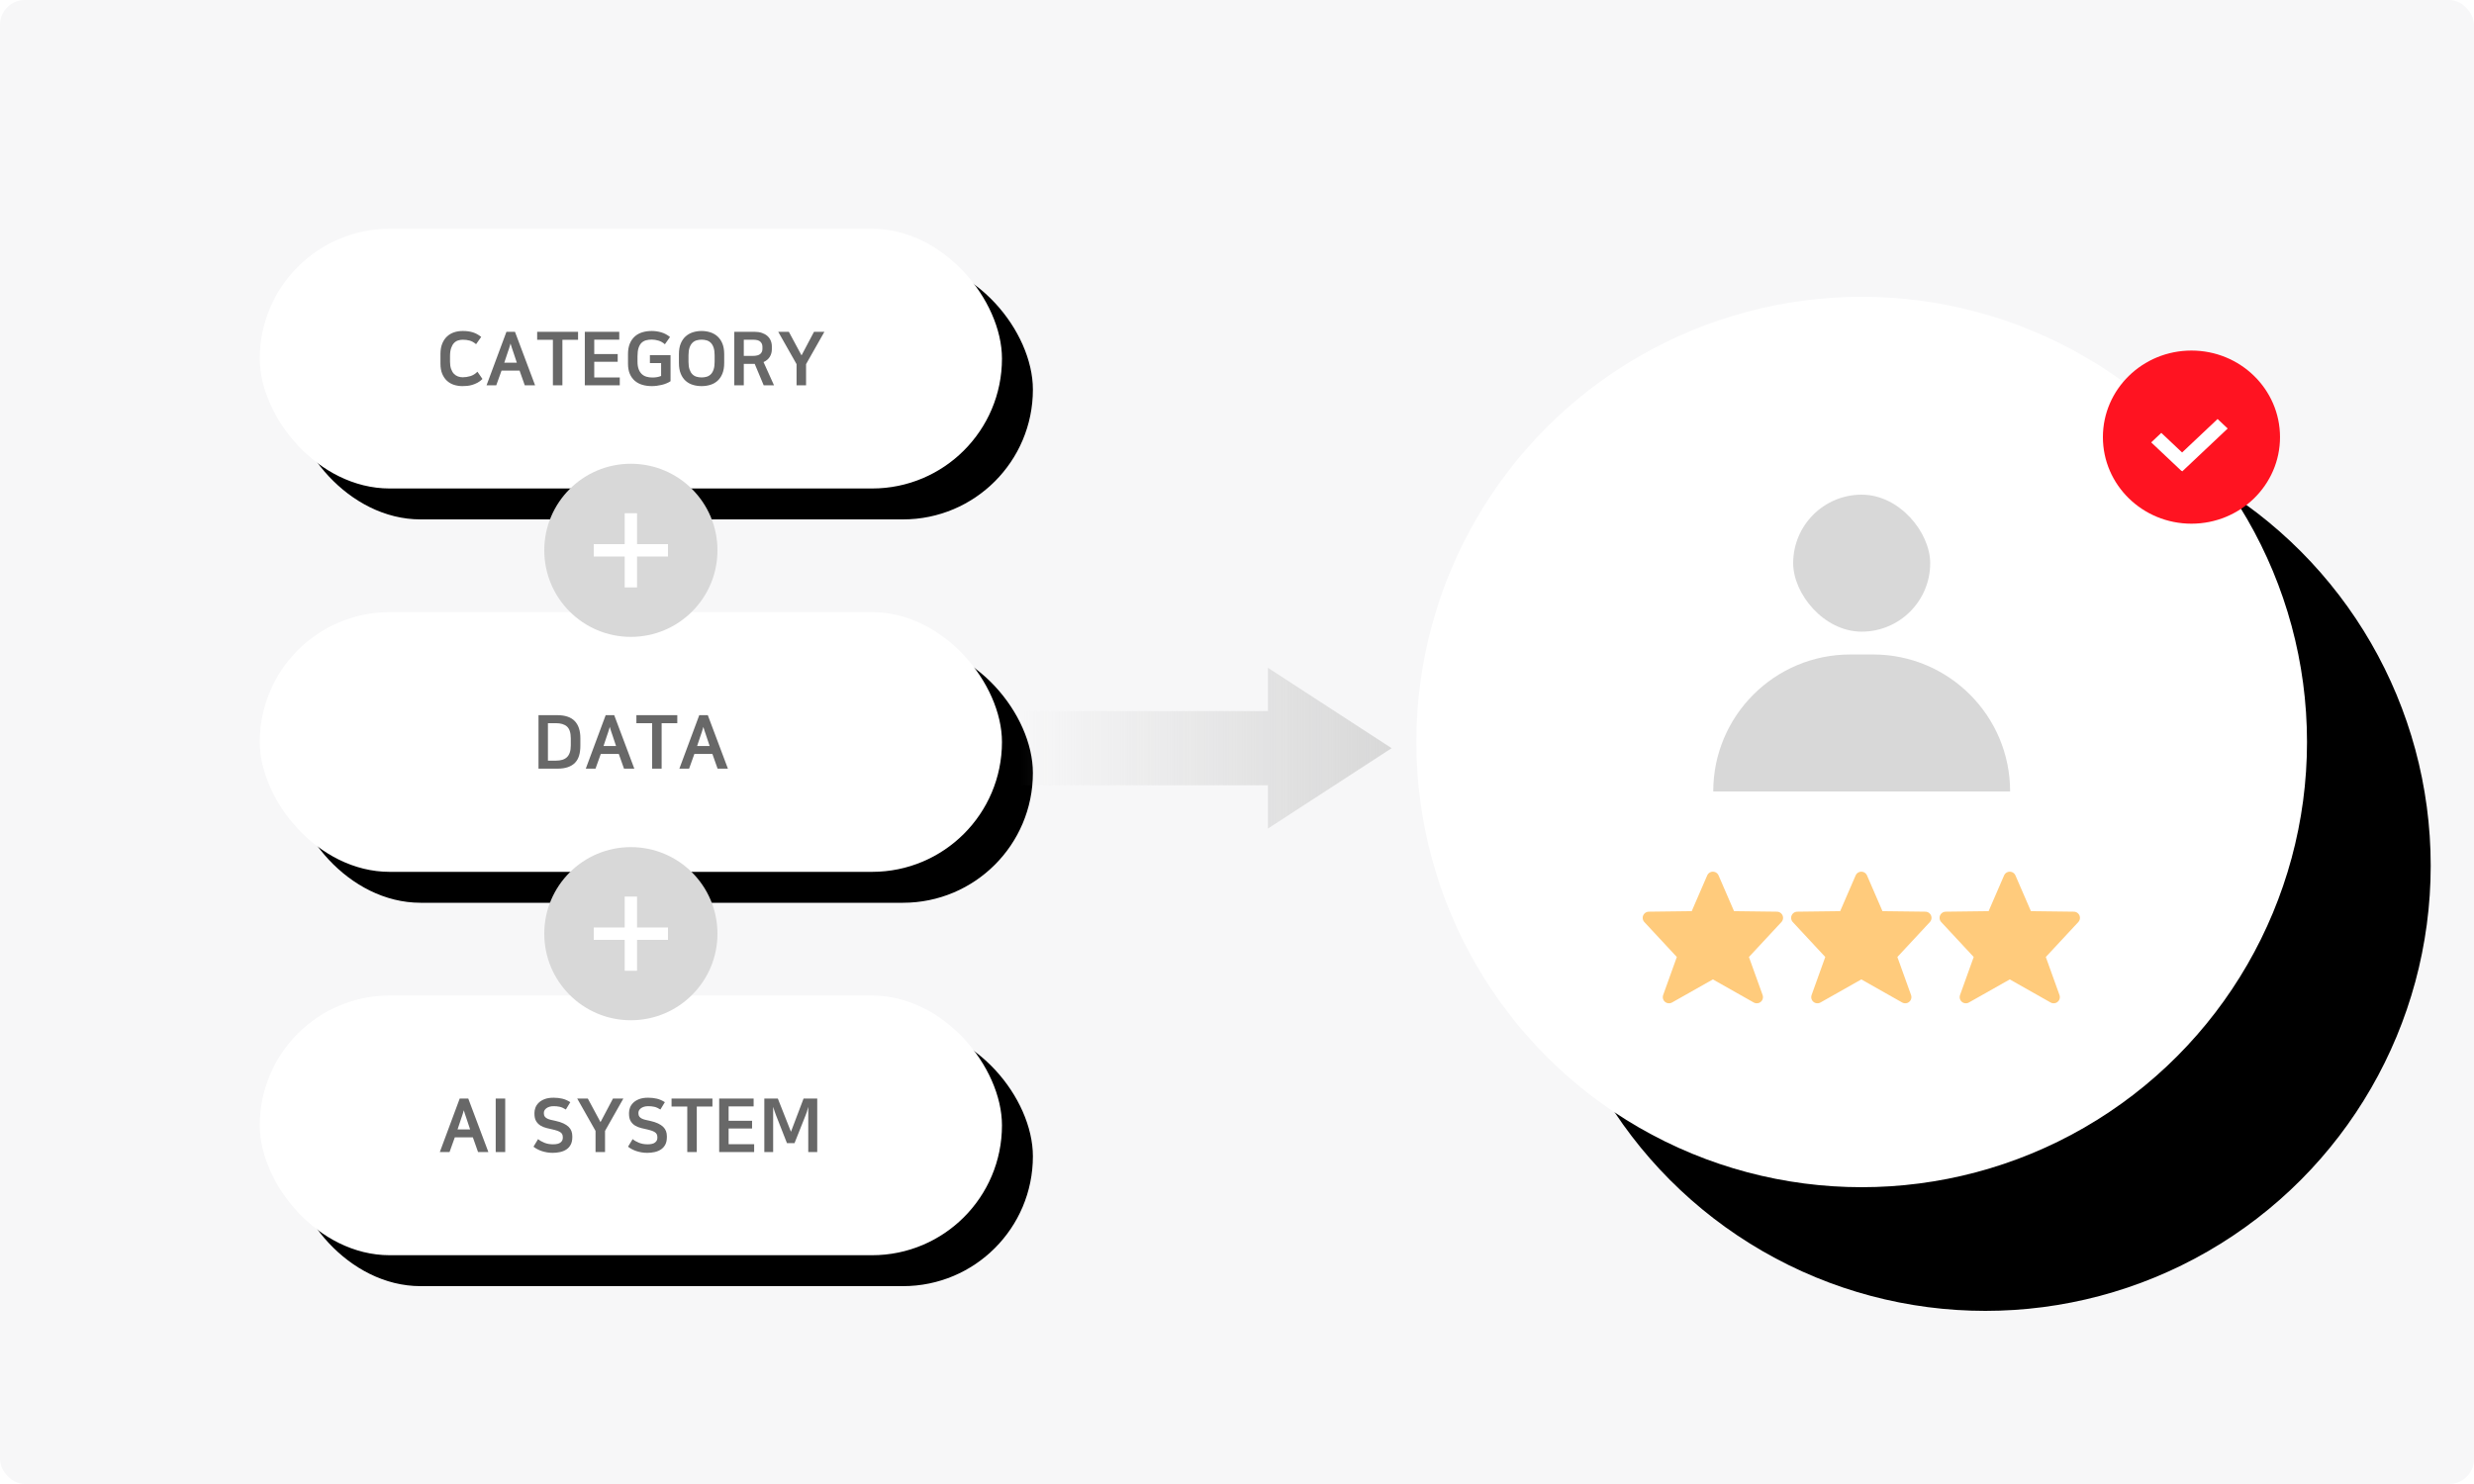 <svg xmlns="http://www.w3.org/2000/svg" xmlns:xlink="http://www.w3.org/1999/xlink" width="400" height="240" viewBox="0 0 400 240">
    <defs>
        <filter id="3g3gvjetua" width="129.2%" height="183.3%" x="-10.4%" y="-29.8%" filterUnits="objectBoundingBox">
            <feOffset dx="5" dy="5" in="SourceAlpha" result="shadowOffsetOuter1"/>
            <feGaussianBlur in="shadowOffsetOuter1" result="shadowBlurOuter1" stdDeviation="5"/>
            <feColorMatrix in="shadowBlurOuter1" values="0 0 0 0 0.067 0 0 0 0 0.066 0 0 0 0 0.099 0 0 0 0.04 0"/>
        </filter>
        <filter id="164l5a715c" width="129.2%" height="183.3%" x="-10.4%" y="-29.8%" filterUnits="objectBoundingBox">
            <feOffset dx="5" dy="5" in="SourceAlpha" result="shadowOffsetOuter1"/>
            <feGaussianBlur in="shadowOffsetOuter1" result="shadowBlurOuter1" stdDeviation="5"/>
            <feColorMatrix in="shadowBlurOuter1" values="0 0 0 0 0.067 0 0 0 0 0.066 0 0 0 0 0.099 0 0 0 0.04 0"/>
        </filter>
        <filter id="5trmnf2l3e" width="129.2%" height="183.3%" x="-10.4%" y="-29.8%" filterUnits="objectBoundingBox">
            <feOffset dx="5" dy="5" in="SourceAlpha" result="shadowOffsetOuter1"/>
            <feGaussianBlur in="shadowOffsetOuter1" result="shadowBlurOuter1" stdDeviation="5"/>
            <feColorMatrix in="shadowBlurOuter1" values="0 0 0 0 0.067 0 0 0 0 0.066 0 0 0 0 0.099 0 0 0 0.04 0"/>
        </filter>
        <filter id="az87pnscrg" width="197.2%" height="197.2%" x="-34.7%" y="-34.7%" filterUnits="objectBoundingBox">
            <feOffset dx="20" dy="20" in="SourceAlpha" result="shadowOffsetOuter1"/>
            <feGaussianBlur in="shadowOffsetOuter1" result="shadowBlurOuter1" stdDeviation="20"/>
            <feColorMatrix in="shadowBlurOuter1" values="0 0 0 0 0.067 0 0 0 0 0.066 0 0 0 0 0.099 0 0 0 0.1 0"/>
        </filter>
        <rect id="rvik1x0l1b" width="120" height="42" x="42" y="37" rx="21"/>
        <rect id="0at1k0rf8d" width="120" height="42" x="42" y="99" rx="21"/>
        <rect id="m2d2vxg3wf" width="120" height="42" x="42" y="161" rx="21"/>
        <linearGradient id="67xm1nhk4i" x1="0%" x2="100%" y1="50%" y2="50%">
            <stop offset="0%" stop-color="#D8D8D8" stop-opacity="0"/>
            <stop offset="100%" stop-color="#D8D8D8"/>
        </linearGradient>
        <circle id="ymlv12uych" cx="301" cy="120" r="72"/>
    </defs>
    <g fill="none" fill-rule="evenodd">
        <g>
            <g transform="translate(-360, -900) translate(360, 900)">
                <rect width="400" height="240" fill="#F7F7F8" rx="4"/>
                <g>
                    <use fill="#000" filter="url(#3g3gvjetua)" xlink:href="#rvik1x0l1b"/>
                    <use fill="#FFF" xlink:href="#rvik1x0l1b"/>
                </g>
                <g>
                    <use fill="#000" filter="url(#164l5a715c)" xlink:href="#0at1k0rf8d"/>
                    <use fill="#FFF" xlink:href="#0at1k0rf8d"/>
                </g>
                <g>
                    <use fill="#000" filter="url(#5trmnf2l3e)" xlink:href="#m2d2vxg3wf"/>
                    <use fill="#FFF" xlink:href="#m2d2vxg3wf"/>
                </g>
                <path fill="#686868" fill-rule="nonzero" d="M74.754 62.444c.24 0 .496-.012.768-.036.272-.024.548-.078.828-.162.28-.084.562-.2.846-.348.284-.148.554-.35.81-.606l-.816-1.176c-.344.352-.726.59-1.146.714-.42.124-.83.186-1.23.186-.272 0-.532-.046-.78-.138-.248-.092-.466-.238-.654-.438s-.338-.46-.45-.78c-.112-.32-.168-.708-.168-1.164v-.888c0-.536.06-.976.18-1.32.12-.344.276-.616.468-.816.192-.2.412-.338.66-.414.248-.076.5-.114.756-.114.392 0 .76.046 1.104.138.344.092.692.286 1.044.582l.828-1.176c-.44-.352-.894-.6-1.362-.744-.468-.144-1.006-.216-1.614-.216-.504 0-.974.072-1.41.216-.436.144-.818.37-1.146.678-.328.308-.586.696-.774 1.164-.188.468-.282 1.026-.282 1.674v1.548c0 .648.096 1.2.288 1.656.192.456.45.832.774 1.128.324.296.7.512 1.128.648.428.136.878.204 1.35.204zm5.484-.132l.852-2.376h2.916l.84 2.376h1.668l-3.252-8.652h-1.38l-3.216 8.652h1.572zm3.324-3.66h-2.028l.588-1.764c.056-.152.102-.284.138-.396l.102-.318c.032-.1.062-.198.09-.294.028-.096.058-.204.09-.324l.186.606c.06.196.142.438.246.726l.588 1.764zm7.368 3.66v-7.356h2.532V53.66H86.85v1.296h2.544v7.356h1.536zm9.276 0V61.04h-4.128v-2.532h3.792V57.26h-3.792v-2.328h4.044V53.66h-5.568v8.652h5.652zm5.196.132c.256 0 .522-.018.798-.054.276-.036.546-.086.81-.15s.516-.146.756-.246.456-.214.648-.342V57.44h-3.336v1.284h1.812V60.8c-.216.088-.436.152-.66.192-.224.04-.476.06-.756.06-.352 0-.674-.044-.966-.132-.292-.088-.544-.234-.756-.438-.212-.204-.378-.468-.498-.792s-.18-.722-.18-1.194v-.888c0-.552.058-1.002.174-1.35.116-.348.276-.62.48-.816.204-.196.446-.332.726-.408.28-.076.588-.114.924-.114.36 0 .724.056 1.092.168.368.112.712.308 1.032.588l.828-1.176c-.448-.36-.924-.612-1.428-.756-.504-.144-1.012-.216-1.524-.216-.552 0-1.064.072-1.536.216-.472.144-.878.37-1.218.678-.34.308-.606.696-.798 1.164-.192.468-.288 1.026-.288 1.674v1.548c0 .648.098 1.2.294 1.656.196.456.468.832.816 1.128.348.296.756.512 1.224.648.468.136.978.204 1.53.204zm8.028 0c.496 0 .966-.068 1.41-.204.444-.136.832-.352 1.164-.648.332-.296.596-.682.792-1.158.196-.476.294-1.054.294-1.734v-1.428c0-.672-.098-1.244-.294-1.716-.196-.472-.462-.858-.798-1.158-.336-.3-.726-.52-1.17-.66-.444-.14-.91-.21-1.398-.21-.488 0-.954.07-1.398.21-.444.14-.834.36-1.17.66-.336.3-.602.686-.798 1.158-.196.472-.294 1.044-.294 1.716V58.7c0 .68.098 1.258.294 1.734.196.476.46.862.792 1.158.332.296.72.512 1.164.648.444.136.914.204 1.41.204zm0-1.404c-.288 0-.56-.038-.816-.114-.256-.076-.48-.21-.672-.402-.192-.192-.344-.452-.456-.78-.112-.328-.168-.74-.168-1.236v-1.044c0-.496.056-.908.168-1.236.112-.328.264-.588.456-.78.192-.192.416-.326.672-.402.256-.076.528-.114.816-.114.296 0 .572.038.828.114.256.076.48.21.672.402.192.192.342.452.45.78.108.328.162.74.162 1.236v1.044c0 .496-.054.908-.162 1.236-.108.328-.258.588-.45.78-.192.192-.416.326-.672.402-.256.076-.532.114-.828.114zm6.828 1.272v-3.468h1.764l1.452 3.468h1.668c-.288-.632-.57-1.258-.846-1.878-.276-.62-.558-1.246-.846-1.878.448-.2.784-.482 1.008-.846.224-.364.336-.774.336-1.23v-.444c0-.344-.062-.662-.186-.954-.124-.292-.304-.542-.54-.75-.236-.208-.528-.372-.876-.492s-.746-.18-1.194-.18h-3.276v8.652h1.536zm1.416-4.752h-1.416v-2.616h1.548c.528 0 .904.106 1.128.318.224.212.336.486.336.822v.36c0 .328-.118.596-.354.804-.236.208-.65.312-1.242.312zm8.652 4.752v-3.42l2.964-5.232h-1.68l-2.016 3.816-2.052-3.816h-1.716l2.964 5.232v3.42h1.536zM90.102 124.312c.672 0 1.244-.082 1.716-.246.472-.164.858-.402 1.158-.714.3-.312.518-.698.654-1.158.136-.46.204-.99.204-1.59v-1.236c0-1.2-.304-2.118-.912-2.754-.608-.636-1.556-.954-2.844-.954h-3.012v8.652h3.036zm-.228-1.296H88.59v-6.06h1.284c.8 0 1.402.184 1.806.552.404.368.606 1.008.606 1.92v1.116c0 .456-.054.842-.162 1.158-.108.316-.264.57-.468.762-.204.192-.456.332-.756.42-.3.088-.642.132-1.026.132zm6.408 1.296l.852-2.376h2.916l.84 2.376h1.668l-3.252-8.652h-1.38l-3.216 8.652h1.572zm3.324-3.66h-2.028l.588-1.764c.056-.152.102-.284.138-.396l.102-.318c.032-.1.062-.198.09-.294.028-.096.058-.204.09-.324l.186.606c.06.196.142.438.246.726l.588 1.764zm7.368 3.66v-7.356h2.532v-1.296h-6.612v1.296h2.544v7.356h1.536zm4.44 0l.852-2.376h2.916l.84 2.376h1.668l-3.252-8.652h-1.38l-3.216 8.652h1.572zm3.324-3.66h-2.028l.588-1.764c.056-.152.102-.284.138-.396l.102-.318c.032-.1.062-.198.09-.294.028-.096.058-.204.09-.324l.186.606c.06.196.142.438.246.726l.588 1.764zM72.684 186.312l.852-2.376h2.916l.84 2.376h1.668l-3.252-8.652h-1.38l-3.216 8.652h1.572zm3.324-3.66H73.98l.588-1.764c.056-.152.102-.284.138-.396l.102-.318c.032-.1.062-.198.09-.294.028-.096.058-.204.09-.324l.186.606c.06.196.142.438.246.726l.588 1.764zm5.676 3.66v-8.652h-1.536v8.652h1.536zm7.668.132c.416 0 .816-.042 1.2-.126.384-.084.724-.224 1.02-.42.296-.196.53-.456.702-.78.172-.324.258-.726.258-1.206v-.156c0-.296-.046-.57-.138-.822-.092-.252-.244-.482-.456-.69-.212-.208-.492-.394-.84-.558-.348-.164-.778-.302-1.29-.414-.256-.056-.498-.11-.726-.162-.228-.052-.426-.12-.594-.204-.168-.084-.302-.19-.402-.318-.1-.128-.15-.296-.15-.504v-.144c0-.12.032-.24.096-.36s.162-.232.294-.336c.132-.104.298-.188.498-.252s.436-.096.708-.096c.344 0 .668.034.972.102.304.068.632.214.984.438l.72-1.188c-.44-.28-.88-.47-1.32-.57-.44-.1-.9-.15-1.38-.15-.584 0-1.074.078-1.47.234-.396.156-.714.354-.954.594s-.412.502-.516.786c-.104.284-.156.558-.156.822v.156c0 .504.092.906.276 1.206.184.3.422.538.714.714.292.176.62.308.984.396.364.088.726.172 1.086.252.496.112.874.254 1.134.426.26.172.39.434.39.786v.132c0 .296-.124.542-.372.738-.248.196-.648.294-1.2.294-.52 0-.988-.084-1.404-.252-.416-.168-.756-.364-1.02-.588l-.744 1.224c.168.136.366.266.594.39.228.124.474.23.738.318s.546.158.846.21c.3.052.606.078.918.078zm8.472-.132v-3.42l2.964-5.232h-1.68l-2.016 3.816-2.052-3.816h-1.716l2.964 5.232v3.42h1.536zm6.816.132c.416 0 .816-.042 1.2-.126.384-.084.724-.224 1.02-.42.296-.196.53-.456.702-.78.172-.324.258-.726.258-1.206v-.156c0-.296-.046-.57-.138-.822-.092-.252-.244-.482-.456-.69-.212-.208-.492-.394-.84-.558-.348-.164-.778-.302-1.29-.414-.256-.056-.498-.11-.726-.162-.228-.052-.426-.12-.594-.204-.168-.084-.302-.19-.402-.318-.1-.128-.15-.296-.15-.504v-.144c0-.12.032-.24.096-.36s.162-.232.294-.336c.132-.104.298-.188.498-.252s.436-.096.708-.096c.344 0 .668.034.972.102.304.068.632.214.984.438l.72-1.188c-.44-.28-.88-.47-1.32-.57-.44-.1-.9-.15-1.38-.15-.584 0-1.074.078-1.47.234-.396.156-.714.354-.954.594s-.412.502-.516.786c-.104.284-.156.558-.156.822v.156c0 .504.092.906.276 1.206.184.3.422.538.714.714.292.176.62.308.984.396.364.088.726.172 1.086.252.496.112.874.254 1.134.426.26.172.39.434.39.786v.132c0 .296-.124.542-.372.738-.248.196-.648.294-1.2.294-.52 0-.988-.084-1.404-.252-.416-.168-.756-.364-1.02-.588l-.744 1.224c.168.136.366.266.594.39.228.124.474.23.738.318s.546.158.846.21c.3.052.606.078.918.078zm8.016-.132v-7.356h2.532v-1.296h-6.612v1.296h2.544v7.356h1.536zm9.276 0v-1.272h-4.128v-2.532h3.792v-1.248h-3.792v-2.328h4.044v-1.272h-5.568v8.652h5.652zm3.072 0v-7.308c.104.312.188.57.252.774.064.204.128.382.192.534l1.788 4.56h1.224l1.812-4.56.18-.498c.064-.18.14-.45.228-.81v7.308h1.452v-8.652h-2.208l-2.04 5.376-2.124-5.376h-2.184v8.652h1.428z"/>
                <circle cx="102" cy="89" r="14" fill="#D8D8D8"/>
                <path fill="#FFF" d="M103 83v5h5v2h-5v5h-2v-5h-5v-2h5v-5h2z"/>
                <circle cx="102" cy="151" r="14" fill="#D8D8D8"/>
                <path fill="#FFF" d="M103 145v5h5v2h-5v5h-2v-5h-5v-2h5v-5h2z"/>
                <g>
                    <use fill="#000" filter="url(#az87pnscrg)" xlink:href="#ymlv12uych"/>
                    <use fill="#FFF" xlink:href="#ymlv12uych"/>
                </g>
                <path fill="#FFCB7C" d="M276.942 158.395l-6.608 3.735c-.48.272-1.09.102-1.362-.379-.144-.253-.17-.556-.07-.83l2.21-6.15-5.251-5.65c-.376-.404-.353-1.037.051-1.413.182-.169.42-.264.669-.267l6.941-.086 2.502-5.78c.22-.506.808-.74 1.315-.52.233.101.42.287.52.52l2.502 5.78 6.941.086c.553.007.995.46.988 1.012-.003.248-.098.487-.268.668l-5.252 5.65 2.212 6.15c.187.52-.083 1.092-.603 1.28-.274.098-.577.072-.83-.071l-6.607-3.735zM300.942 158.395l-6.608 3.735c-.48.272-1.09.102-1.362-.379-.144-.253-.17-.556-.07-.83l2.21-6.15-5.251-5.65c-.376-.404-.353-1.037.051-1.413.182-.169.42-.264.669-.267l6.941-.086 2.502-5.78c.22-.506.808-.74 1.315-.52.233.101.42.287.52.52l2.502 5.78 6.941.086c.553.007.995.46.988 1.012-.003.248-.098.487-.268.668l-5.252 5.65 2.212 6.15c.187.52-.083 1.092-.603 1.28-.274.098-.577.072-.83-.071l-6.607-3.735zM324.942 158.395l-6.608 3.735c-.48.272-1.09.102-1.362-.379-.144-.253-.17-.556-.07-.83l2.21-6.15-5.251-5.65c-.376-.404-.353-1.037.051-1.413.182-.169.42-.264.669-.267l6.941-.086 2.502-5.78c.22-.506.808-.74 1.315-.52.233.101.42.287.52.52l2.502 5.78 6.941.086c.553.007.995.46.988 1.012-.003.248-.098.487-.268.668l-5.252 5.65 2.212 6.15c.187.52-.083 1.092-.603 1.28-.274.098-.577.072-.83-.071l-6.607-3.735z"/>
                <path fill="#D8D8D8" d="M299.154 105.846h3.692c12.235 0 22.154 9.919 22.154 22.154h-48c0-12.235 9.919-22.154 22.154-22.154z"/>
                <rect width="22.154" height="22.154" x="289.923" y="80" fill="#D8D8D8" rx="11.077"/>
                <ellipse cx="354.318" cy="70.694" fill="#FF1321" rx="14.318" ry="14"/>
                <path fill="#FFF" d="M358.543 67.764l1.632 1.539-7.342 6.926-.1-.093-.028.027-4.895-4.617 1.631-1.54 3.363 3.172 5.74-5.414z"/>
                <path fill="url(#67xm1nhk4i)" d="M205 108l20 13-20 13-.001-7H165v-12h39.999l.001-7z"/>
            </g>
        </g>
    </g>
</svg>
